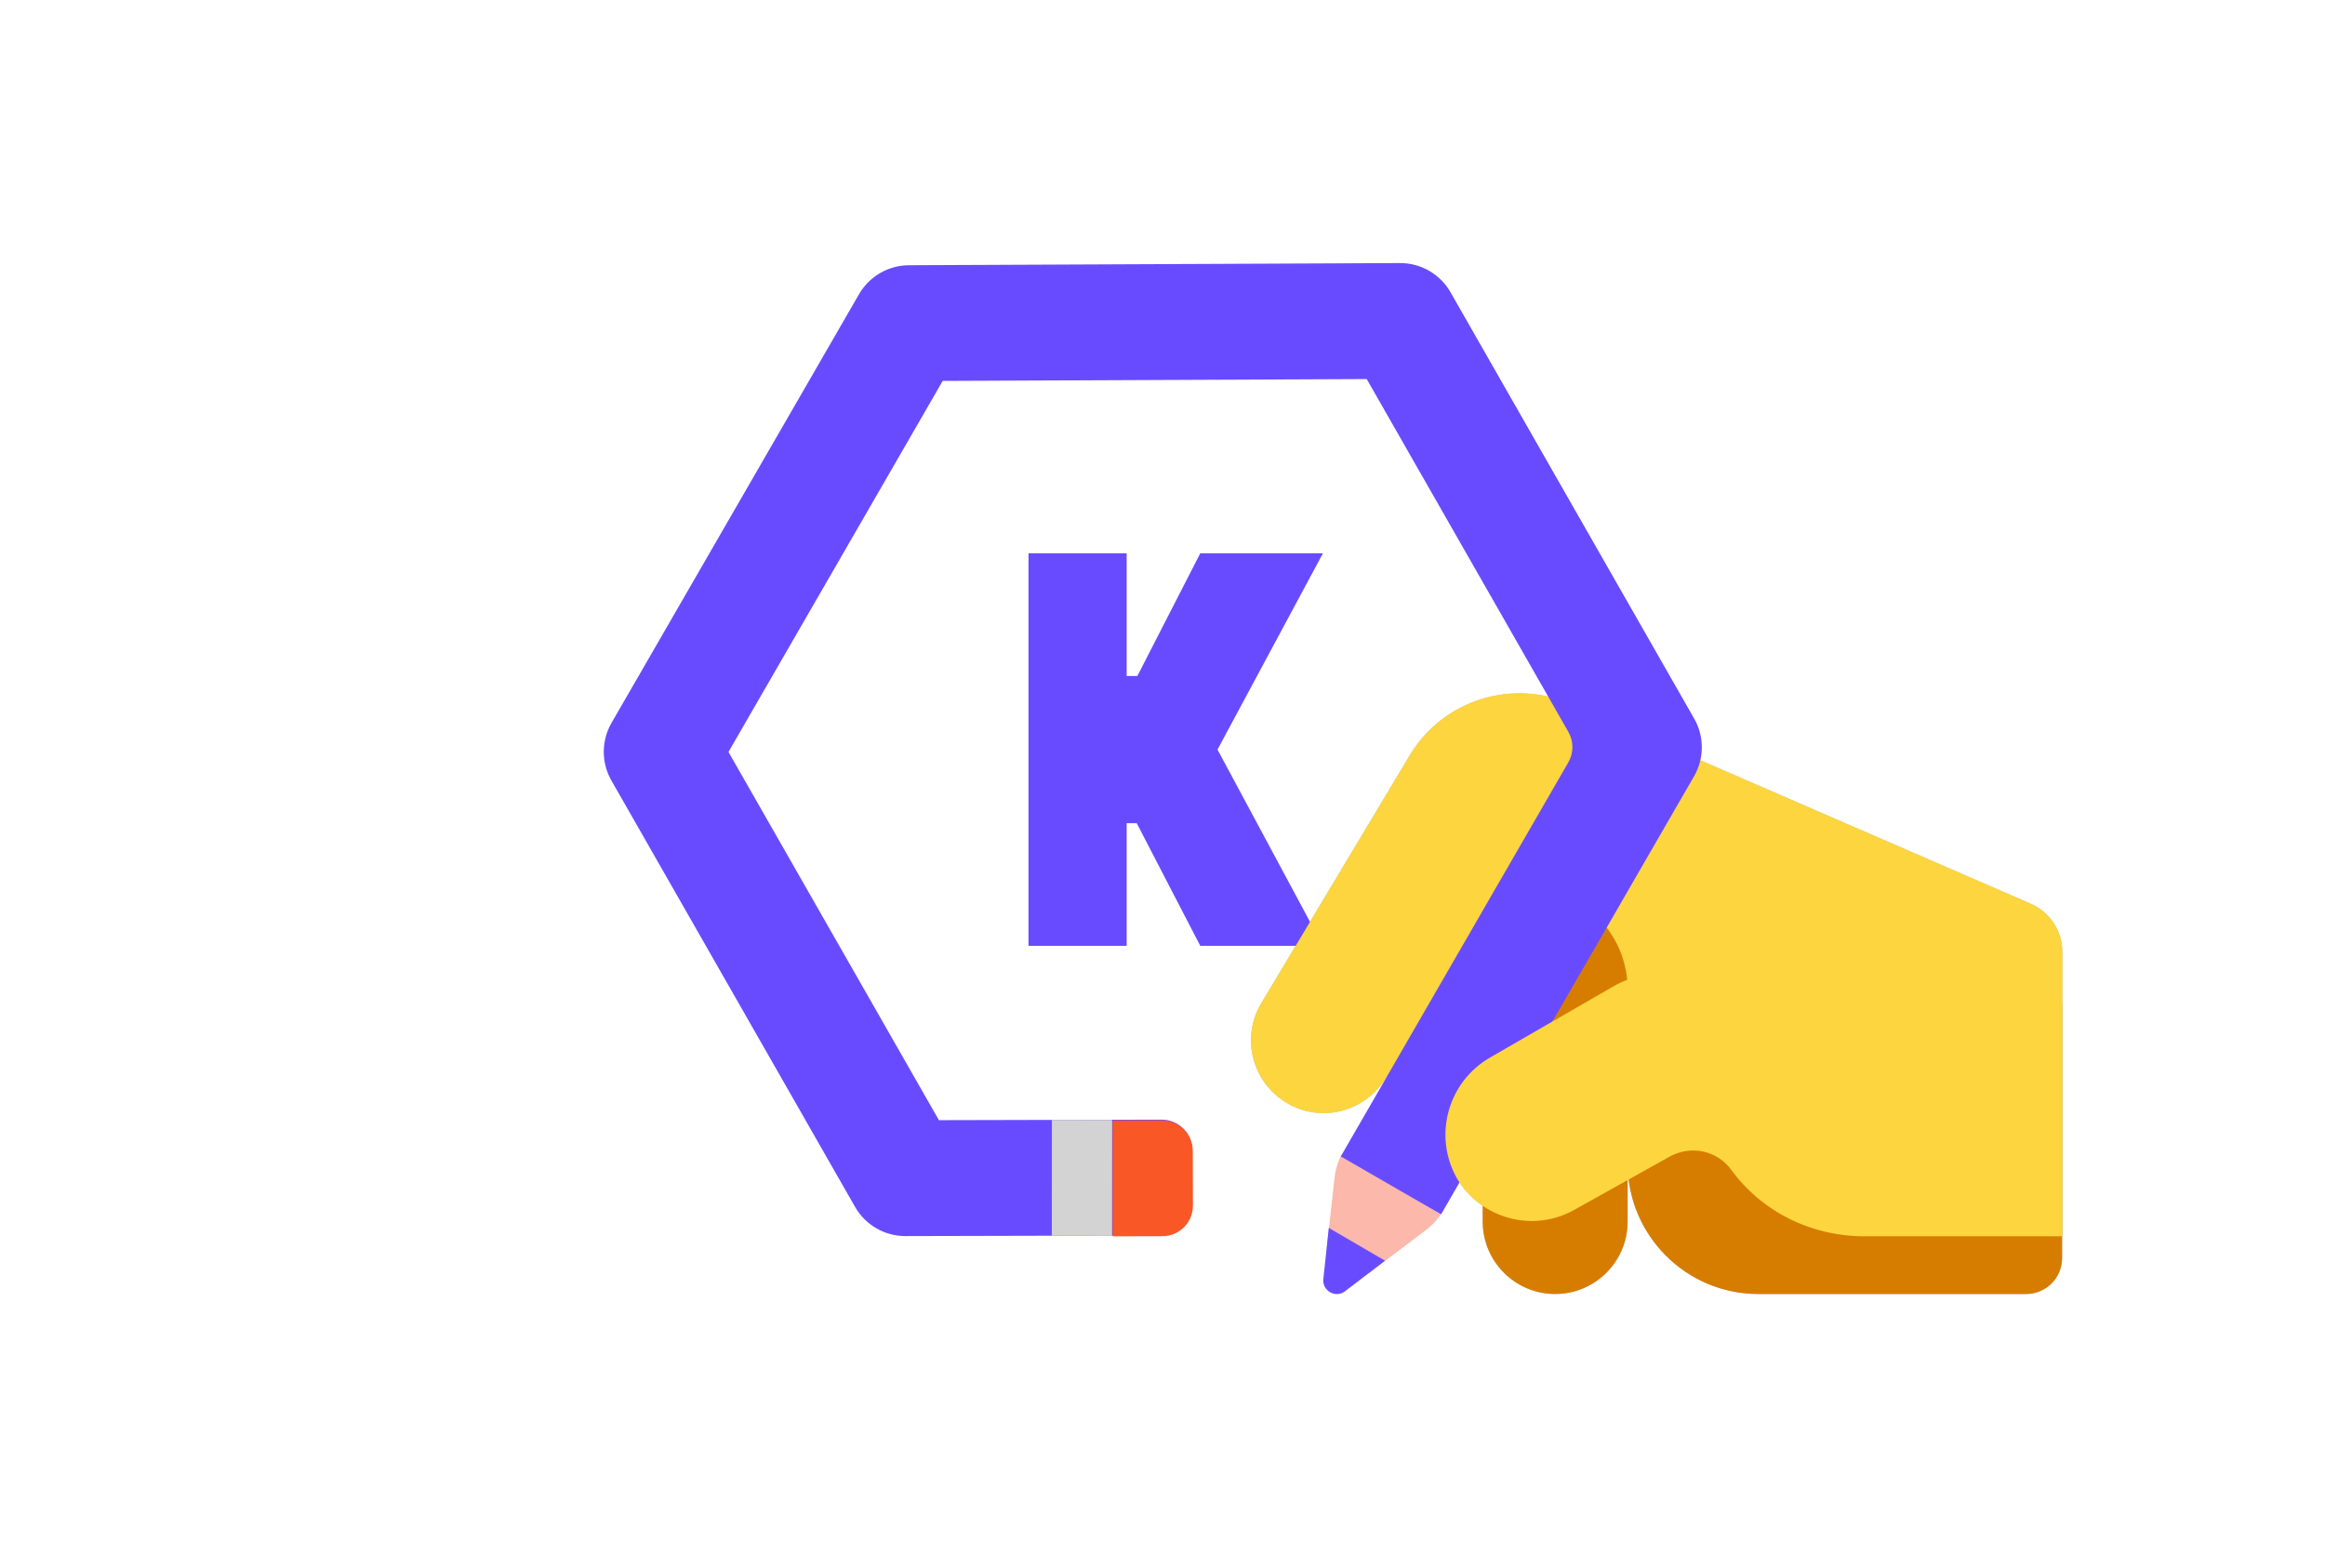 <svg width="218" height="147" viewBox="0 0 218 147" fill="none" xmlns="http://www.w3.org/2000/svg">
<path d="M112.541 88.685L106.583 77.183H105.64V88.685H96.438V51.879H105.64V63.381H106.645L112.541 51.879L124.043 51.879L114.158 70.282L124.043 88.685" fill="#694BFF"/>
<g opacity="0.25" filter="url(#filter0_f_4_52)">
<path d="M152.136 105.022V105.499H152.612H171.499H171.976V105.022V94.628H192.873V117.958C192.873 119.546 191.589 120.852 189.979 120.852H164.868C158.365 120.852 153.088 115.575 153.088 109.072H152.612H152.136V114.534C152.136 118.021 149.305 120.852 145.818 120.852C142.331 120.852 139.5 118.021 139.5 114.534V82.14C139.5 78.653 142.331 75.822 145.818 75.822C149.305 75.822 152.136 78.653 152.136 82.14V105.022Z" fill="#D67D00" stroke="black" stroke-width="0.953"/>
<path d="M147.121 66.46L147.123 66.461L190.197 85.159L190.198 85.159C191.846 85.872 192.9 87.468 192.9 89.26V115.444H174.869C169.908 115.444 165.46 113.176 162.699 109.389L162.698 109.388C161.219 107.366 158.48 106.831 156.321 108.03L156.32 108.031C154.445 109.077 152.23 110.313 150.484 111.288L148.318 112.498L147.688 112.85L147.519 112.944L147.475 112.969L147.464 112.975L147.462 112.976L147.461 112.977L147.461 112.977L147.693 113.393L147.461 112.977L147.455 112.98C143.786 115.093 139.126 113.835 136.988 110.208L136.85 109.973H136.578H134.078V100.938V100.457L133.597 100.461L129.997 100.497L129.727 100.499L129.591 100.732C128.401 102.757 126.276 103.894 124.104 103.894C123.017 103.894 121.933 103.616 120.949 103.036L120.947 103.035C117.911 101.264 116.877 97.424 118.618 94.393L132.744 70.813C135.798 66.016 141.902 64.164 147.121 66.46ZM133.583 93.833L132.907 94.62H133.944H144.676V96.019V96.844L145.39 96.431L151.546 92.879L151.546 92.879C151.935 92.654 152.331 92.47 152.735 92.322L153.079 92.195L153.045 91.83C152.574 86.761 148.319 82.805 143.127 82.805C142.508 82.805 141.954 83.117 141.485 83.524C141.012 83.935 140.576 84.485 140.185 85.063C139.613 85.909 139.097 86.878 138.693 87.636C138.56 87.887 138.439 88.115 138.332 88.307L133.583 93.833Z" fill="#FFC83D" stroke="black" stroke-width="0.953"/>
</g>
<path d="M139.024 82.14C139.024 78.39 142.068 75.346 145.818 75.346C149.568 75.346 152.612 78.39 152.612 82.14V105.022H171.499V94.152H193.349V117.958C193.349 119.806 191.854 121.328 189.979 121.328H164.868C158.102 121.328 152.612 115.839 152.612 109.072V114.534C152.612 118.284 149.568 121.328 145.818 121.328C142.068 121.328 139.024 118.284 139.024 114.534V82.14Z" fill="#D67D00"/>
<path d="M147.313 66.024L190.387 84.722C192.208 85.51 193.376 87.276 193.376 89.26V115.92H174.869C169.76 115.92 165.167 113.583 162.314 109.67C160.982 107.849 158.509 107.36 156.552 108.447C152.802 110.539 147.693 113.393 147.693 113.393C143.796 115.637 138.847 114.3 136.578 110.449H133.602V100.938L130.001 100.973C128.724 103.147 126.441 104.37 124.104 104.37C122.935 104.37 121.767 104.071 120.707 103.446C117.446 101.544 116.332 97.413 118.207 94.152L132.338 70.563C135.518 65.562 141.877 63.633 147.313 66.024ZM133.944 94.144H145.152V96.019L151.307 92.467C151.721 92.228 152.142 92.032 152.571 91.874C152.123 87.048 148.071 83.281 143.127 83.281C141.307 83.281 139.622 86.977 138.725 88.581L133.944 94.144Z" fill="#FCD53F"/>
<path d="M135.102 113.863L125.781 108.27C125.406 108.993 125.183 109.794 125.109 110.621L124.389 117.135L128.382 119.352L133.534 115.458C134.148 115.023 134.686 114.477 135.102 113.863Z" fill="#FBB8AB"/>
<path d="M124.593 115.132L124.077 119.969C123.995 121.029 125.191 121.709 126.061 121.111L129.865 118.203L124.593 115.132Z" fill="#694BFF"/>
<path fill-rule="evenodd" clip-rule="evenodd" d="M131.267 24.666C133.224 24.658 135.034 25.703 136.006 27.402L158.852 67.377C159.81 69.055 159.806 71.115 158.84 72.788L135.121 113.86L125.716 108.428L147.053 71.48C147.562 70.599 147.564 69.515 147.06 68.632L128.148 35.541L88.391 35.715L68.305 70.506L88.036 105.029L108.922 104.98C110.5 104.976 111.783 106.252 111.786 107.831L111.799 112.975C111.802 114.554 110.526 115.837 108.947 115.84L84.902 115.898C82.948 115.902 81.143 114.858 80.174 113.162L57.328 73.186C56.369 71.509 56.374 69.449 57.34 67.777L80.545 27.584C81.511 25.911 83.293 24.877 85.224 24.869L131.267 24.666Z" fill="#694BFF"/>
<path fill-rule="evenodd" clip-rule="evenodd" d="M104.33 105.059L108.973 105.048C110.551 105.045 111.834 106.321 111.837 107.9L111.85 113.044C111.853 114.623 110.577 115.905 108.998 115.909L104.33 115.92V105.059Z" fill="#F95725"/>
<path d="M98.629 105.006L98.624 115.867L104.273 115.869L104.279 105.008L98.629 105.006Z" fill="#D3D3D3"/>
<g clip-path="url(#clip0_4_52)">
<path d="M136.946 111.03L145.64 110.775L145.837 95.62L139.701 99.164C135.729 101.469 134.34 106.553 136.646 110.553C136.74 110.716 136.84 110.875 136.946 111.03Z" fill="#FCD53F"/>
</g>
<defs>
<filter id="filter0_f_4_52" x="93.479" y="41.186" width="123.714" height="103.959" filterUnits="userSpaceOnUse" color-interpolation-filters="sRGB">
<feFlood flood-opacity="0" result="BackgroundImageFix"/>
<feBlend mode="normal" in="SourceGraphic" in2="BackgroundImageFix" result="shape"/>
<feGaussianBlur stdDeviation="11.909" result="effect1_foregroundBlur_4_52"/>
</filter>
<clipPath id="clip0_4_52">
<rect width="11.111" height="16.666" fill="white" transform="translate(135.53 95.62)"/>
</clipPath>
</defs>
</svg>
